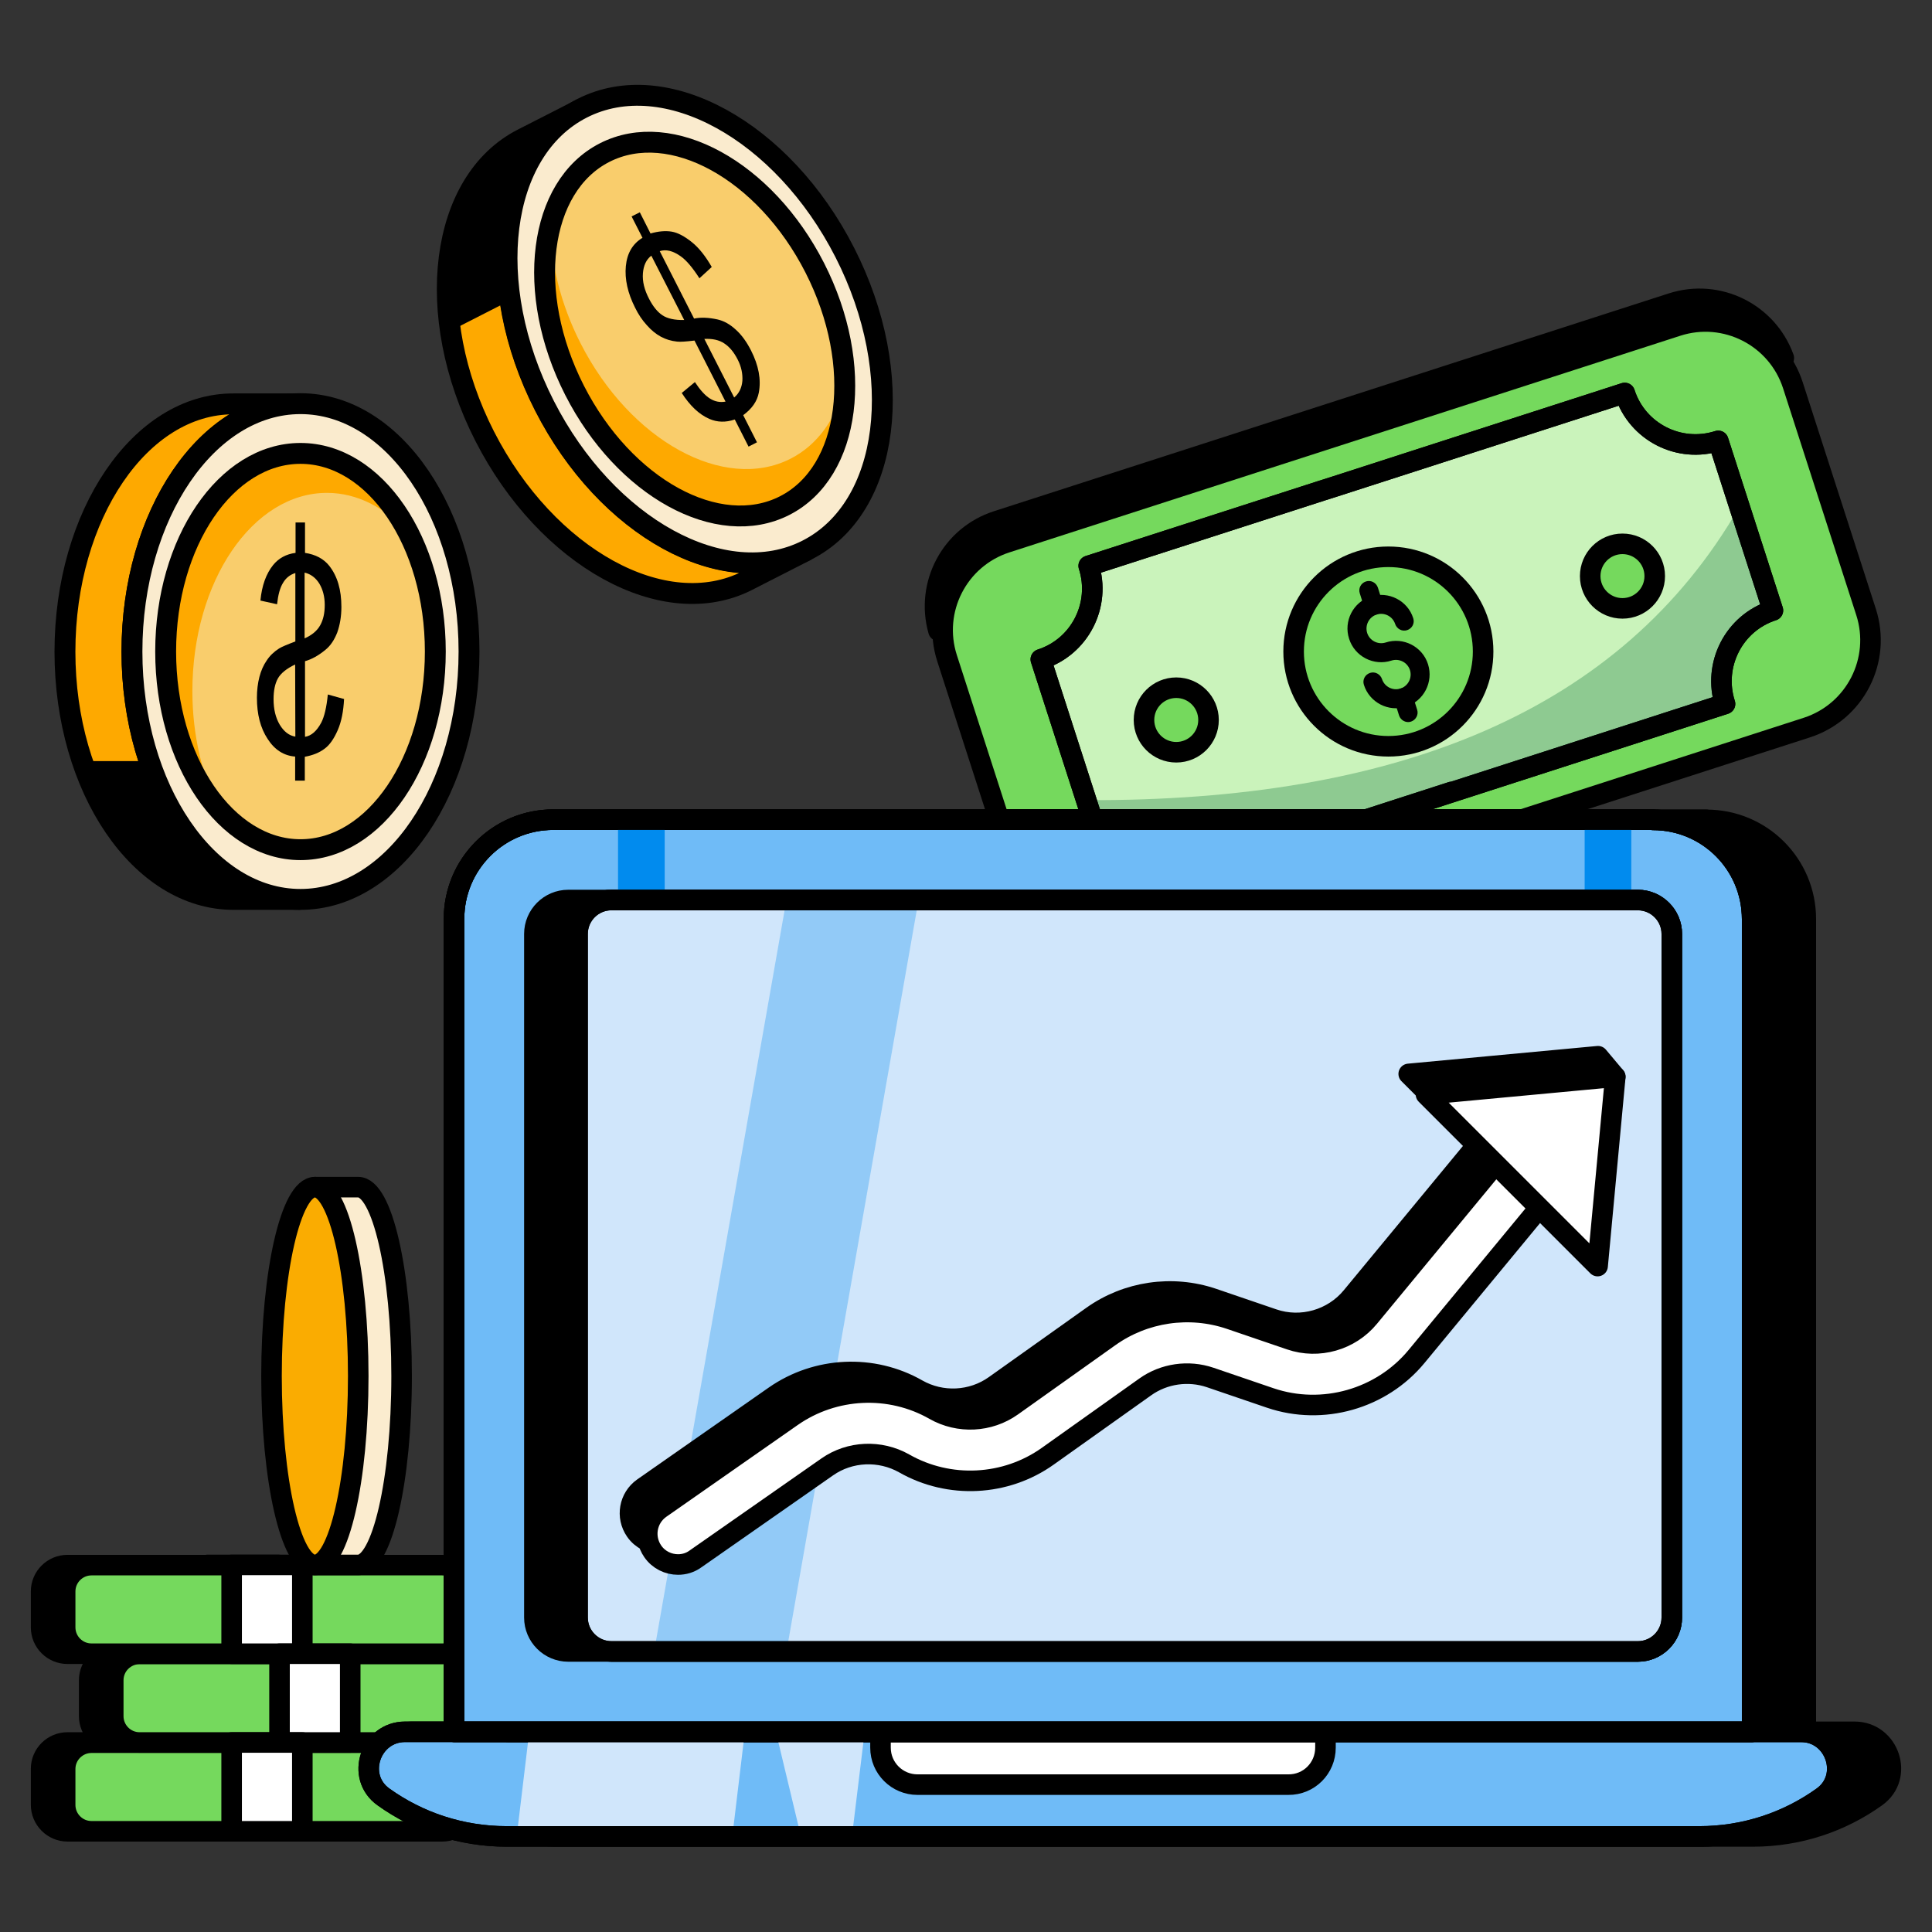 <?xml version="1.0" ?><svg xmlns="http://www.w3.org/2000/svg" xmlns:xlink="http://www.w3.org/1999/xlink" version="1.1" viewBox="0 0 94 94" style="enable-background:new 0 0 94 94;" xml:space="preserve"><rect x="0" y="0" width="94" height="94" fill="#333333" stroke="none"/><style type="text/css">
	.st0{display:none;}
	.st1{display:inline;fill:#FEA900;}
	.st2{display:inline;}
	.st3{display:inline;fill:#F9CD6C;}
	.st4{display:inline;fill:none;stroke:#000000;stroke-width:0.25;stroke-miterlimit:10;}
	.st5{stroke:#000000;stroke-linecap:round;stroke-linejoin:round;stroke-miterlimit:10;}
	.st6{opacity:0.2;stroke:#000000;stroke-linecap:round;stroke-linejoin:round;stroke-miterlimit:10;}
	.st7{fill:#F12A00;stroke:#000000;stroke-linecap:round;stroke-linejoin:round;stroke-miterlimit:10;}
	.st8{fill:#FBECCF;stroke:#000000;stroke-linecap:round;stroke-linejoin:round;stroke-miterlimit:10;}
	.st9{opacity:0.2;fill:#F12A00;}
	.st10{fill:#F7C86C;stroke:#000000;stroke-linecap:round;stroke-linejoin:round;stroke-miterlimit:10;}
	.st11{fill:none;stroke:#000000;stroke-linecap:round;stroke-linejoin:round;stroke-miterlimit:10;}
	.st12{display:inline;stroke:#000000;stroke-linecap:round;stroke-linejoin:round;stroke-miterlimit:10;}
	.st13{fill:#FAAC01;stroke:#000000;stroke-linecap:round;stroke-linejoin:round;stroke-miterlimit:10;}
	.st14{fill:#FAAC01;}
	.st15{display:inline;fill:#FAEBCE;stroke:#000000;stroke-width:0.25;stroke-miterlimit:10;}
	.st16{display:inline;fill:none;stroke:#000000;stroke-width:1.016;stroke-miterlimit:10;}
	.st17{display:inline;fill:#FAEBCE;stroke:#000000;stroke-width:1.016;stroke-miterlimit:10;}
	.st18{fill:#FEA900;}
	.st19{fill:#F9CD6C;}
	.st20{fill:none;stroke:#000000;stroke-width:1.016;stroke-miterlimit:10;}
	.st21{fill:#FAEBCE;stroke:#000000;stroke-width:1.016;stroke-miterlimit:10;}
	.st22{display:inline;fill:#FAEBCE;}
	.st23{fill:#008FF5;stroke:#000000;stroke-linecap:round;stroke-linejoin:round;stroke-miterlimit:10;}
	.st24{fill:#D0E6FB;stroke:#000000;stroke-linecap:round;stroke-linejoin:round;stroke-miterlimit:10;}
	.st25{fill:#FFFFFF;stroke:#000000;stroke-linecap:round;stroke-linejoin:round;stroke-miterlimit:10;}
	.st26{fill:#75D95D;stroke:#000000;stroke-linecap:round;stroke-linejoin:round;stroke-miterlimit:10;}
	.st27{fill:#CAF3BB;}
	.st28{fill:#FFFFFF;}
	.st29{fill:#CAF3BB;stroke:#000000;stroke-linecap:round;stroke-linejoin:round;stroke-miterlimit:10;}
	.st30{display:inline;fill:#D0E6FB;stroke:#000000;stroke-linecap:round;stroke-linejoin:round;stroke-miterlimit:10;}
	.st31{stroke:#FFFFFF;stroke-linecap:round;stroke-linejoin:round;stroke-miterlimit:10;}
	.st32{fill:#B4B2FB;stroke:#000000;stroke-linecap:round;stroke-linejoin:round;stroke-miterlimit:10;}
	.st33{fill:#018BEE;}
	.st34{display:inline;fill:none;stroke:#000000;stroke-linecap:round;stroke-linejoin:round;stroke-miterlimit:10;}
	.st35{fill:#75D95D;}
	.st36{fill:#4949F7;stroke:#000000;stroke-linecap:round;stroke-linejoin:round;stroke-miterlimit:10;}
	.st37{fill:#D0E6FB;}
	.st38{fill:#6FBBF7;stroke:#000000;stroke-linecap:round;stroke-linejoin:round;stroke-miterlimit:10;}
	.st39{fill:#018BEE;stroke:#000000;stroke-linecap:round;stroke-linejoin:round;stroke-miterlimit:10;}
	.st40{fill:#B4B2FB;}
	.st41{fill:#E8E9FE;}
	.st42{fill:#B4B2FB;stroke:#000F24;stroke-miterlimit:10;}
	.st43{stroke:#000000;stroke-miterlimit:10;}
	.st44{fill:#E8E9FE;stroke:#000000;stroke-linecap:round;stroke-linejoin:round;stroke-miterlimit:10;}
	.st45{opacity:0.3;fill:#018BEE;}
	.st46{fill:#6FBBF7;}
	.st47{fill:#FAAC01;stroke:#FFFFFF;stroke-linecap:round;stroke-linejoin:round;stroke-miterlimit:10;}
	.st48{fill:#006A2F;}
	.st49{opacity:0.1;}
	.st50{fill:#FCD4CA;stroke:#000000;stroke-linecap:round;stroke-linejoin:round;stroke-miterlimit:10;}
	.st51{fill:#006A2F;stroke:#000000;stroke-linecap:round;stroke-linejoin:round;stroke-miterlimit:10;}
	.st52{fill:#4949F7;}
	.st53{fill:#F12A00;}
	.st54{fill:#D0E6FB;stroke:#018BEE;stroke-linecap:round;stroke-linejoin:round;stroke-miterlimit:10;}
	.st55{fill:#9CD7FF;}
	.st56{fill:#F7C86C;}
	.st57{opacity:0.3;stroke:#000000;stroke-linecap:round;stroke-linejoin:round;stroke-miterlimit:10;}
	.st58{opacity:0.1;stroke:#000000;stroke-linecap:round;stroke-linejoin:round;stroke-miterlimit:10;}
	.st59{opacity:0.3;fill:#006A2F;}
	.st60{stroke:#000000;stroke-width:1.083;stroke-linecap:round;stroke-linejoin:round;stroke-miterlimit:10;}
	.st61{fill:#D0E6FB;stroke:#000000;stroke-width:1.083;stroke-linecap:round;stroke-linejoin:round;stroke-miterlimit:10;}
	.st62{fill:#6FBBF7;stroke:#000000;stroke-width:1.083;stroke-linecap:round;stroke-linejoin:round;stroke-miterlimit:10;}
	.st63{fill:none;stroke:#000000;stroke-width:1.083;stroke-linecap:round;stroke-linejoin:round;stroke-miterlimit:10;}
	.st64{fill:#CAF3BB;stroke:#000000;stroke-width:0.788;stroke-linecap:round;stroke-linejoin:round;stroke-miterlimit:10;}
	.st65{fill:#6FBBF7;stroke:#FFFFFF;stroke-linecap:round;stroke-linejoin:round;stroke-miterlimit:10;}
	.st66{opacity:0.2;}
	.st67{stroke:#E8E9FE;stroke-linecap:round;stroke-linejoin:round;stroke-miterlimit:10;}
	.st68{fill:#FCD4CA;}
	.st69{fill:#FBECCF;}
	.st70{opacity:0.1;fill:#F12A00;}
	.st71{opacity:0.5;stroke:#000000;stroke-linecap:round;stroke-linejoin:round;stroke-miterlimit:10;}
	.st72{fill:#6FBBF7;stroke:#E8E9FE;stroke-linecap:round;stroke-linejoin:round;stroke-miterlimit:10;}
	.st73{opacity:0.5;fill:#D0E6FB;}
	.st74{fill:#70BAF7;}
	.st75{fill:none;stroke:#FFFFFF;stroke-linecap:round;stroke-linejoin:round;stroke-miterlimit:10;}
	.st76{fill:#70BAF7;stroke:#70BAF7;stroke-linecap:round;stroke-linejoin:round;stroke-miterlimit:10;}
	.st77{fill:#018BEE;stroke:#018BEE;stroke-linecap:round;stroke-linejoin:round;stroke-miterlimit:10;}
	.st78{fill:#70BAF7;stroke:#000000;stroke-linecap:round;stroke-linejoin:round;stroke-miterlimit:10;}
	.st79{fill:#F9CD6C;stroke:#000000;stroke-linecap:round;stroke-linejoin:round;stroke-miterlimit:10;}
	.st80{fill:none;}
	.st81{fill:#006A2F;stroke:#006A2F;stroke-miterlimit:10;}
	.st82{fill:#B4DFFC;}
	.st83{fill:#6FBBF7;stroke:#018BEE;stroke-linecap:round;stroke-linejoin:round;stroke-miterlimit:10;}
	.st84{fill:none;stroke:#FBECCF;stroke-linecap:round;stroke-linejoin:round;stroke-miterlimit:10;}
	.st85{fill:none;stroke:#018BEE;stroke-linecap:round;stroke-linejoin:round;stroke-miterlimit:10;}
	.st86{fill:#010101;stroke:#FFFFFF;stroke-linecap:round;stroke-linejoin:round;stroke-miterlimit:10;}
	.st87{fill:#010101;stroke:#000000;stroke-linecap:round;stroke-linejoin:round;stroke-miterlimit:10;}
	.st88{fill:#75D95D;stroke:#FFFFFF;stroke-linecap:round;stroke-linejoin:round;stroke-miterlimit:10;}
	.st89{fill:#94F279;stroke:#000000;stroke-linecap:round;stroke-linejoin:round;stroke-miterlimit:10;}
	.st90{fill:#8C8CF9;}
	.st91{fill:#008FF5;}
	.st92{fill:#8CD8F9;}
	.st93{fill:#FFC043;}
	.st94{fill:#94F279;}
	.st95{fill:#FF3D1D;}
	.st96{fill:#31B1FF;}
	.st97{fill:#FFCF7B;}
	.st98{fill:#B2FF99;}
	.st99{fill:#D7D7FF;}
	.st100{fill:#FF7C6E;}
	.st101{fill:#5CC9FF;}
	.st102{fill:#F12A00;stroke:#FFFFFF;stroke-linecap:round;stroke-linejoin:round;stroke-miterlimit:10;}
	.st103{fill:#F7C86C;stroke:#000000;stroke-width:1.016;stroke-miterlimit:10;}
</style><g id="Refrences" class="st0"/><g id="Tittle"/><g id="Icons"><g><g><g><g><path class="st5" d="M86.79,17.42c-0.8-2.2-3.19-3.39-5.44-2.67l-32.84,10.6c-2.24,0.72-3.49,3.09-2.85,5.34L86.79,17.42z"/><path class="st5" d="M79.79,19.68c-0.49-0.42-0.89-0.97-1.1-1.63l-26.08,8.42c0.21,0.66,0.22,1.34,0.06,1.97L79.79,19.68z"/><path class="st5" d="M79.79,19.68c-0.49-0.42-0.89-0.97-1.1-1.63l-26.08,8.42c0.21,0.66,0.22,1.34,0.06,1.97L79.79,19.68z"/></g><g><path class="st26" d="M87.91,35.4L55.27,45.94c-2.35,0.76-4.87-0.53-5.63-2.88l-3.56-11.03c-0.76-2.35,0.53-4.87,2.88-5.63       l32.64-10.54c2.35-0.76,4.87,0.53,5.63,2.88l3.56,11.03C91.55,32.12,90.26,34.64,87.91,35.4z"/><path class="st29" d="M68.39,39.27l15.54-5.02c-0.61-1.9,0.43-3.94,2.33-4.55l-2.66-8.25c-1.9,0.61-3.94-0.43-4.55-2.33       l-14.1,4.55l-0.63,0.2l-11.35,3.66c0.61,1.9-0.43,3.94-2.33,4.55l2.66,8.25c1.9-0.61,3.94,0.43,4.55,2.33l12.78-4.13       L68.39,39.27z"/><path class="st59" d="M52.83,38.93l0.46,1.42c1.9-0.61,3.94,0.43,4.55,2.33l26.08-8.42c-0.61-1.9,0.43-3.94,2.33-4.55       l-1.63-5.04C78.9,34.6,67.97,39,52.83,38.93z"/><circle class="st26" cx="67.55" cy="31.7" r="4.61"/><g><g><path d="M66.97,29.9c-0.24,0.08-0.5-0.06-0.58-0.3l-0.23-0.73c-0.08-0.24,0.05-0.5,0.3-0.58c0.24-0.08,0.5,0.06,0.58,0.3         l0.23,0.73C67.35,29.56,67.22,29.83,66.97,29.9z"/></g><g><g><path d="M68.42,34.38c-0.86,0.28-1.79-0.2-2.06-1.06c-0.08-0.24,0.05-0.5,0.3-0.58c0.24-0.08,0.5,0.06,0.58,0.3          c0.12,0.37,0.52,0.58,0.9,0.46c0.37-0.12,0.58-0.52,0.46-0.9c-0.12-0.37-0.52-0.58-0.9-0.46c-0.86,0.28-1.79-0.2-2.06-1.06          c-0.28-0.86,0.2-1.79,1.06-2.06s1.79,0.2,2.06,1.06c0.08,0.24-0.05,0.5-0.3,0.58c-0.24,0.08-0.5-0.06-0.58-0.3          c-0.12-0.37-0.52-0.58-0.9-0.46c-0.37,0.12-0.58,0.52-0.46,0.9c0.12,0.37,0.52,0.58,0.9,0.46c0.86-0.28,1.79,0.2,2.06,1.06          C69.75,33.18,69.28,34.1,68.42,34.38z"/></g><g><path d="M68.65,35.11c-0.24,0.08-0.5-0.06-0.58-0.3l-0.23-0.73c-0.08-0.24,0.05-0.5,0.3-0.58c0.24-0.08,0.5,0.06,0.58,0.3          l0.23,0.73C69.03,34.77,68.89,35.03,68.65,35.11z"/></g></g></g><circle class="st26" cx="57.23" cy="35.03" r="1.57"/><circle class="st26" cx="78.94" cy="28.03" r="1.57"/><path class="st11" d="M68.39,39.27l15.54-5.02c-0.61-1.9,0.43-3.94,2.33-4.55l-2.66-8.25c-1.9,0.61-3.94-0.43-4.55-2.33       l-14.1,4.55l-0.63,0.2l-11.35,3.66c0.61,1.9-0.43,3.94-2.33,4.55l2.66,8.25c1.9-0.61,3.94,0.43,4.55,2.33l12.78-4.13       L68.39,39.27z"/></g></g><g><path class="st5" d="M20.35,89.1H3.28C2.58,89.1,2,88.52,2,87.81v-1.75c0-0.71,0.58-1.28,1.28-1.28l17.06,0      c0.71,0,1.28,0.58,1.28,1.28v1.75C21.63,88.52,21.06,89.1,20.35,89.1z"/><path class="st5" d="M22.69,84.78H5.62c-0.71,0-1.28-0.58-1.28-1.28v-1.75c0-0.71,0.58-1.28,1.28-1.28h17.06      c0.71,0,1.28,0.58,1.28,1.28v1.75C23.97,84.21,23.4,84.78,22.69,84.78z"/><path class="st5" d="M20.35,80.46H3.28C2.58,80.46,2,79.89,2,79.18l0-1.75c0-0.71,0.58-1.28,1.28-1.28h17.06      c0.71,0,1.28,0.58,1.28,1.28v1.75C21.63,79.89,21.06,80.46,20.35,80.46z"/><rect x="10.1" y="76.14" class="st5" width="3.44" height="4.32"/><rect x="12.44" y="80.46" class="st5" width="3.44" height="4.32"/><rect x="10.1" y="84.78" class="st5" width="3.44" height="4.32"/><path class="st26" d="M21.52,89.1H4.45c-0.71,0-1.28-0.58-1.28-1.28v-1.75c0-0.71,0.58-1.28,1.28-1.28h17.06      c0.71,0,1.28,0.58,1.28,1.28v1.75C22.8,88.52,22.23,89.1,21.52,89.1z"/><path class="st26" d="M23.86,84.78H6.79c-0.71,0-1.28-0.58-1.28-1.28v-1.75c0-0.71,0.58-1.28,1.28-1.28h17.06      c0.71,0,1.28,0.58,1.28,1.28v1.75C25.14,84.21,24.57,84.78,23.86,84.78z"/><path class="st26" d="M21.52,80.46H4.45c-0.71,0-1.28-0.58-1.28-1.28l0-1.75c0-0.71,0.58-1.28,1.28-1.28h17.06      c0.71,0,1.28,0.58,1.28,1.28v1.75C22.8,79.89,22.23,80.46,21.52,80.46z"/><rect x="11.27" y="76.14" class="st25" width="3.44" height="4.32"/><rect x="13.6" y="80.46" class="st25" width="3.44" height="4.32"/><rect x="11.27" y="84.78" class="st25" width="3.44" height="4.32"/></g><g><path class="st8" d="M17.43,76.14c1.16,0,2.11-4.11,2.11-9.19s-0.94-9.19-2.11-9.19h-2.11v18.38H17.43z"/><ellipse class="st13" cx="15.32" cy="66.95" rx="2.11" ry="9.19"/></g><g><g><g><g><path class="st5" d="M20,84.26c-0.73,0-1.11,0.86-0.64,1.41c1.91,2.25,4.73,3.68,7.91,3.68h58.01c2.24,0,4.31-0.71,6-1.92         c1.38-0.98,0.64-3.17-1.05-3.17L20,84.26z"/><path class="st38" d="M19.71,84.26c-1.69,0-2.43,2.19-1.05,3.17c1.69,1.21,3.76,1.92,6,1.92h58.01c2.24,0,4.31-0.71,6-1.92         c1.38-0.98,0.64-3.17-1.05-3.17H19.71z"/><path class="st25" d="M64.49,85.03v-0.77H42.84v0.77c0,1,0.81,1.8,1.8,1.8h18.04C63.69,86.84,64.49,86.03,64.49,85.03z"/><path class="st5" d="M83.03,39.89c2.67,0,4.83,2.16,4.83,4.83v39.54H24.7V44.71c0-2.67,2.16-4.83,4.83-4.83H83.03z"/><path class="st38" d="M80.42,39.89c2.67,0,4.83,2.16,4.83,4.83v39.54H22.09V44.71c0-2.67,2.16-4.83,4.83-4.83H80.42z"/><polygon class="st37" points="36.24,84.26 35.63,89.35 25.14,89.35 25.75,84.26        "/><polygon class="st37" points="42.07,84.26 41.45,89.35 38.97,89.35 37.75,84.26        "/><path class="st11" d="M80.42,39.89c2.67,0,4.83,2.16,4.83,4.83v39.54H22.09V44.71c0-2.67,2.16-4.83,4.83-4.83H80.42z"/><path class="st5" d="M81.34,45.44V78.7c0,0.91-0.74,1.65-1.65,1.65H27.65c-0.91,0-1.65-0.74-1.65-1.65V45.44         c0-0.91,0.74-1.65,1.65-1.65H79.7C80.61,43.8,81.34,44.54,81.34,45.44z"/><rect x="77.1" y="39.92" class="st33" width="2.27" height="3.87"/><rect x="30.07" y="39.92" class="st33" width="2.27" height="3.87"/><path class="st11" d="M19.71,84.26c-1.69,0-2.43,2.19-1.05,3.17c1.69,1.21,3.76,1.92,6,1.92h58.01c2.24,0,4.31-0.71,6-1.92         c1.38-0.98,0.64-3.17-1.05-3.17H19.71z"/><path class="st11" d="M80.42,39.89c2.67,0,4.83,2.16,4.83,4.83v39.54H22.09V44.71c0-2.67,2.16-4.83,4.83-4.83H80.42z"/><path class="st24" d="M81.34,45.44V78.7c0,0.91-0.74,1.65-1.65,1.65H29.75c-0.91,0-1.65-0.74-1.65-1.65V45.44         c0-0.91,0.74-1.65,1.65-1.65H79.7C80.61,43.8,81.34,44.54,81.34,45.44z"/><polygon class="st45" points="44.69,43.8 38.26,43.8 31.9,79.93 38.34,79.93        "/><path class="st11" d="M81.34,45.44V78.7c0,0.91-0.74,1.65-1.65,1.65H29.75c-0.91,0-1.65-0.74-1.65-1.65V45.44         c0-0.91,0.74-1.65,1.65-1.65H79.7C80.61,43.8,81.34,44.54,81.34,45.44z"/></g></g></g></g><g><path class="st18" d="M23.58,21.22c-3.02-5.92-2.19-12.4,1.84-14.46l2.9-1.48c-4.04,2.06-4.86,8.53-1.84,14.46      c3.02,5.94,8.75,9.08,12.78,7.03l-2.9,1.48C32.33,30.3,26.61,27.15,23.58,21.22z"/><path d="M24.83,14.61c-0.61-4.15,0.62-7.86,3.5-9.33l-2.9,1.48c-2.88,1.46-4.11,5.18-3.5,9.33L24.83,14.61z"/><path class="st20" d="M23.58,21.22c-3.02-5.92-2.19-12.4,1.84-14.46l2.9-1.48c-4.04,2.06-4.86,8.53-1.84,14.46      c3.02,5.94,8.75,9.08,12.78,7.03l-2.9,1.48C32.33,30.3,26.61,27.15,23.58,21.22z"/><ellipse transform="matrix(0.891 -0.454 0.454 0.891 -3.59 17.083)" class="st21" cx="33.8" cy="16.02" rx="8.2" ry="12.06"/><ellipse transform="matrix(0.891 -0.454 0.454 0.891 -3.59 17.083)" class="st19" cx="33.8" cy="16.02" rx="6.56" ry="9.64"/><path class="st18" d="M27.95,18.99c-1.43-2.82-1.79-5.77-1.16-8.05c-0.01,1.81,0.47,3.82,1.45,5.75      c2.42,4.76,6.99,7.27,10.22,5.63c1.32-0.67,2.22-1.95,2.63-3.55c0.01,2.64-1,4.87-2.92,5.85      C34.95,26.26,30.38,23.75,27.95,18.99z"/><ellipse transform="matrix(0.891 -0.454 0.454 0.891 -3.59 17.083)" class="st20" cx="33.8" cy="16.02" rx="6.56" ry="9.64"/><g><path d="M31.13,10.33l0.52,1.03c0.38-0.11,0.73-0.14,1.03-0.09c0.3,0.05,0.63,0.23,0.98,0.51s0.67,0.69,0.97,1.21l-0.6,0.55       c-0.34-0.53-0.64-0.88-0.91-1.07c-0.38-0.27-0.72-0.35-1.02-0.25l1.67,3.28c0.33-0.07,0.71-0.05,1.13,0.04       c0.32,0.07,0.62,0.24,0.9,0.5c0.29,0.26,0.53,0.6,0.74,1.01c0.37,0.73,0.5,1.41,0.38,2.05c-0.08,0.43-0.34,0.79-0.76,1.1       l0.67,1.32l-0.41,0.21l-0.67-1.32c-0.44,0.15-0.85,0.14-1.24-0.03c-0.5-0.22-0.94-0.64-1.34-1.26l0.64-0.53       c0.25,0.38,0.49,0.65,0.73,0.8s0.49,0.2,0.76,0.15l-1.51-2.97c-0.42,0.05-0.7,0.07-0.85,0.05c-0.29-0.03-0.55-0.11-0.79-0.24       c-0.24-0.13-0.47-0.32-0.68-0.56c-0.22-0.24-0.41-0.52-0.57-0.85c-0.36-0.71-0.51-1.39-0.45-2.02s0.33-1.09,0.81-1.38       l-0.53-1.04L31.13,10.33z M35.72,19.34c0.24-0.2,0.37-0.47,0.4-0.81c0.02-0.34-0.05-0.69-0.23-1.04       c-0.18-0.35-0.39-0.61-0.65-0.78c-0.25-0.17-0.58-0.24-0.97-0.22L35.72,19.34z M31.69,12.44c-0.25,0.19-0.38,0.48-0.41,0.86       c-0.03,0.39,0.07,0.8,0.3,1.24c0.19,0.37,0.41,0.64,0.65,0.8c0.24,0.16,0.6,0.24,1.06,0.23L31.69,12.44z"/></g></g><g><path class="st18" d="M3.16,31.71c0,6.65,3.67,12.05,8.2,12.05l3.26,0c-4.53,0-8.2-5.4-8.2-12.05c0-6.66,3.67-12.06,8.2-12.06      l-3.26,0C6.83,19.64,3.16,25.04,3.16,31.71z"/><path d="M7.26,37.03c1.34,3.98,4.12,6.73,7.35,6.73l-3.26,0c-3.23,0-6.01-2.75-7.35-6.73L7.26,37.03z"/><path class="st20" d="M3.16,31.71c0,6.65,3.67,12.05,8.2,12.05l3.26,0c-4.53,0-8.2-5.4-8.2-12.05c0-6.66,3.67-12.06,8.2-12.06      l-3.26,0C6.83,19.64,3.16,25.04,3.16,31.71z"/><ellipse class="st21" cx="14.62" cy="31.7" rx="8.2" ry="12.06"/><ellipse class="st19" cx="14.62" cy="31.7" rx="6.56" ry="9.64"/><path class="st18" d="M8.06,31.71c0,3.16,1.03,5.96,2.62,7.7c-0.83-1.61-1.32-3.62-1.32-5.78c0-5.34,2.93-9.65,6.55-9.65      c1.48,0,2.86,0.73,3.96,1.97c-1.18-2.36-3.1-3.89-5.26-3.89C10.99,22.06,8.06,26.36,8.06,31.71z"/><ellipse class="st20" cx="14.62" cy="31.7" rx="6.56" ry="9.64"/><g><path d="M14.36,37.98l0-1.17c-0.55-0.04-1-0.33-1.34-0.86c-0.35-0.53-0.52-1.2-0.52-2c0-0.36,0.04-0.7,0.12-1.01       c0.08-0.31,0.2-0.58,0.36-0.81c0.15-0.23,0.35-0.42,0.6-0.58c0.13-0.08,0.39-0.19,0.79-0.34l0-3.33       c-0.26,0.08-0.46,0.24-0.6,0.48c-0.15,0.24-0.24,0.59-0.29,1.04l-0.81-0.18c0.07-0.73,0.28-1.31,0.62-1.73       c0.27-0.33,0.63-0.53,1.09-0.59l0-1.48l0.46,0l0,1.48c0.52,0.08,0.91,0.29,1.18,0.63c0.4,0.51,0.59,1.17,0.59,2       c0,0.46-0.07,0.87-0.2,1.24c-0.14,0.36-0.33,0.65-0.58,0.85c-0.34,0.28-0.67,0.46-0.99,0.55l0,3.68       c0.31-0.05,0.57-0.28,0.79-0.69c0.15-0.29,0.26-0.75,0.32-1.37l0.79,0.22c-0.03,0.6-0.13,1.11-0.31,1.52s-0.39,0.72-0.64,0.9       c-0.25,0.19-0.57,0.32-0.96,0.39l0,1.16L14.36,37.98z M14.82,31.06c0.36-0.16,0.61-0.37,0.76-0.64       c0.15-0.27,0.22-0.59,0.22-0.99c0-0.4-0.09-0.74-0.26-1.03c-0.18-0.29-0.42-0.47-0.72-0.54L14.82,31.06z M14.36,32.33       c-0.42,0.2-0.7,0.43-0.84,0.68s-0.21,0.59-0.21,1.01c0,0.49,0.1,0.9,0.3,1.24c0.2,0.33,0.45,0.53,0.76,0.58L14.36,32.33z"/></g></g></g><g><g><g><path class="st5" d="M32.15,75.12c-0.47,0-0.94-0.22-1.23-0.64c-0.47-0.68-0.31-1.61,0.37-2.09l6.4-4.47       c2.05-1.43,4.77-1.56,6.94-0.32c1.18,0.67,2.66,0.6,3.77-0.19l4.74-3.37c1.7-1.21,3.89-1.53,5.87-0.86l2.93,1       c1.37,0.47,2.91,0.03,3.83-1.09l5.93-7.18c0.52-0.64,1.47-0.73,2.11-0.2c0.64,0.53,0.73,1.47,0.2,2.11L68.08,65       c-1.71,2.07-4.57,2.88-7.11,2.02l-2.93-1c-1.06-0.36-2.25-0.19-3.16,0.46l-4.74,3.37c-2.05,1.46-4.8,1.6-6.99,0.35       c-1.17-0.66-2.64-0.6-3.74,0.17L33,74.85C32.74,75.04,32.44,75.12,32.15,75.12z"/></g><polygon class="st5" points="76.89,60.6 78.59,52.39 77.75,51.39 68.54,52.25     "/></g><g><g><path class="st25" d="M32.99,76.12c-0.47,0-0.94-0.22-1.23-0.64c-0.47-0.68-0.31-1.61,0.37-2.09l6.4-4.47       c2.05-1.43,4.77-1.56,6.94-0.32c1.18,0.67,2.66,0.6,3.77-0.19l4.74-3.37c1.7-1.21,3.89-1.53,5.87-0.86l2.93,1       c1.37,0.47,2.91,0.03,3.83-1.09l5.93-7.18c0.52-0.64,1.47-0.73,2.11-0.2c0.64,0.53,0.73,1.47,0.2,2.11L68.92,66       c-1.71,2.07-4.57,2.88-7.11,2.02l-2.93-1c-1.06-0.36-2.25-0.19-3.16,0.46l-4.74,3.37c-2.05,1.46-4.8,1.6-6.99,0.35       c-1.17-0.66-2.64-0.6-3.74,0.17l-6.4,4.47C33.58,76.04,33.28,76.12,32.99,76.12z"/></g><polygon class="st25" points="77.73,61.6 78.59,52.39 69.38,53.25     "/></g></g></g></g><g id="Layer_4"/></svg>
